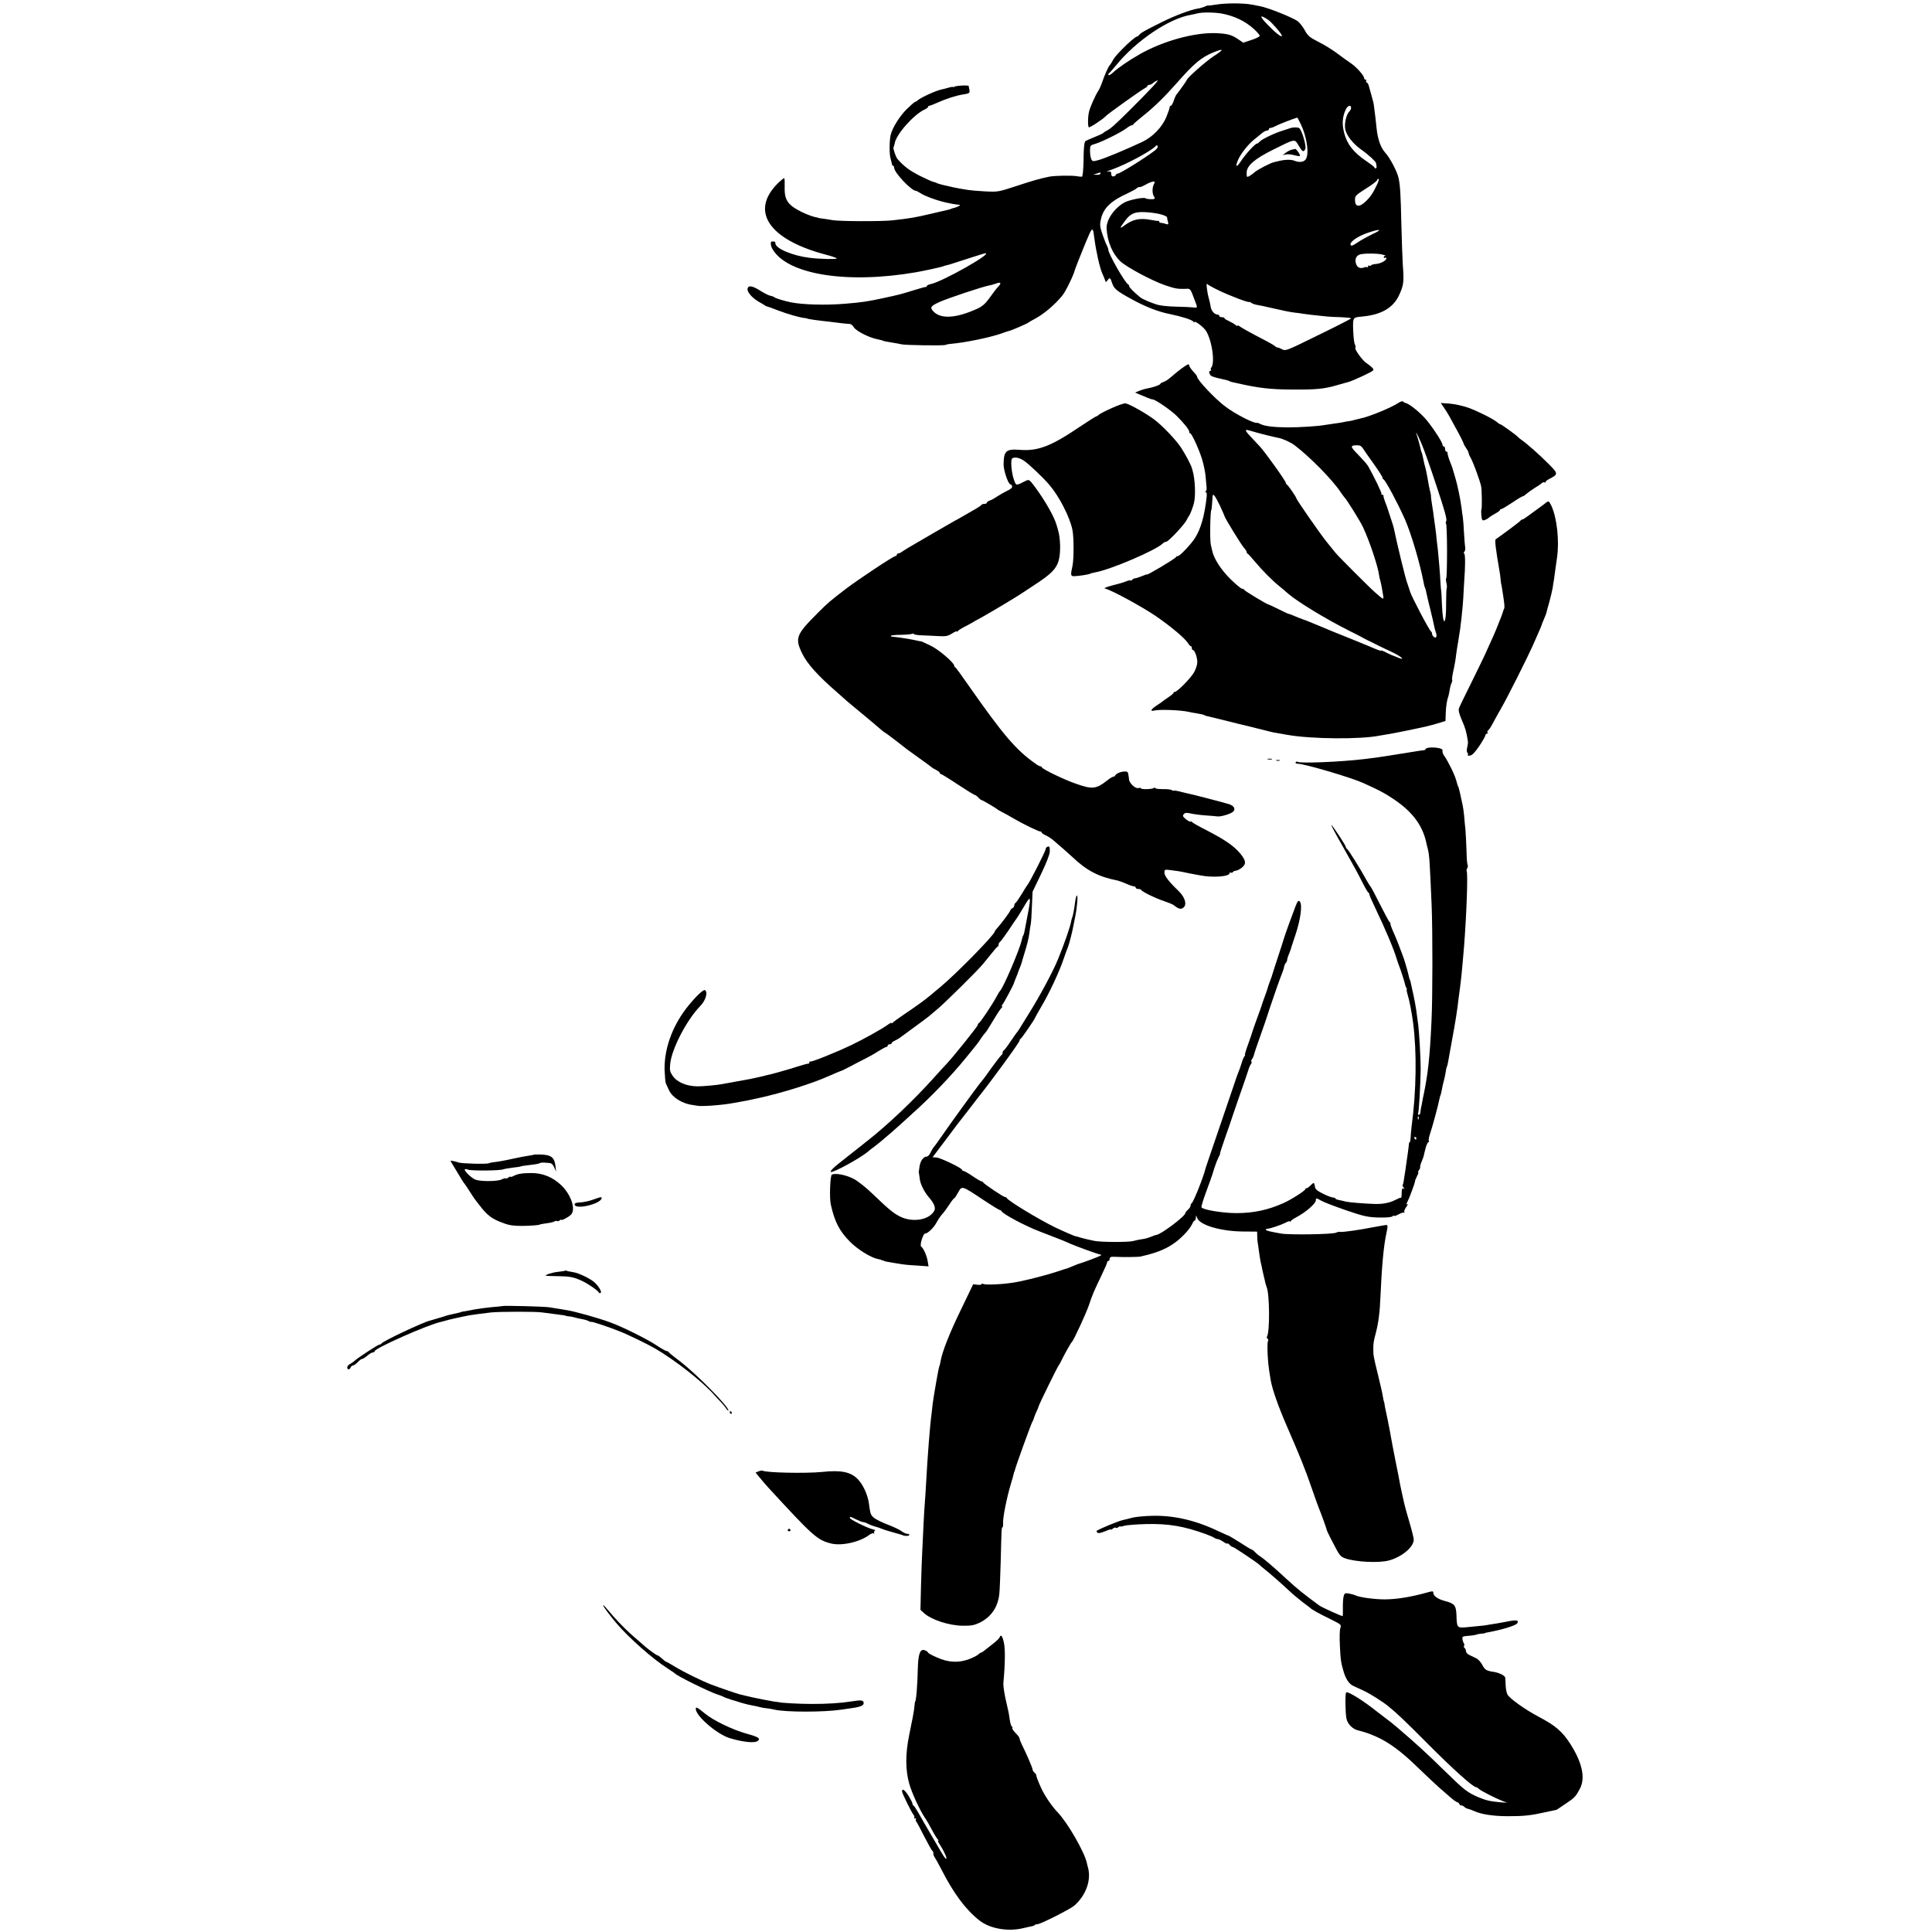 <?xml version="1.0" standalone="no"?>
<!DOCTYPE svg PUBLIC "-//W3C//DTD SVG 20010904//EN"
 "http://www.w3.org/TR/2001/REC-SVG-20010904/DTD/svg10.dtd">
<svg version="1.0" xmlns="http://www.w3.org/2000/svg"
 width="1480pt" height="1480pt" viewBox="0 0 1480 1480"
 preserveAspectRatio="xMidYMid meet">
<g transform="translate(0,1480) scale(0.1,-0.1)"
fill="#000000" stroke="none">
<path d="M9318 14765 c-38 -6 -68 -9 -68 -8 0 2 -9 -1 -19 -7 -11 -5 -36 -13
-57 -16 -52 -8 -177 -55 -271 -102 -139 -69 -159 -81 -173 -96 -7 -9 -16 -16
-20 -16 -10 0 -61 -43 -114 -97 -52 -54 -60 -64 -76 -94 -7 -13 -16 -26 -19
-29 -9 -7 -41 -78 -58 -130 -8 -25 -23 -56 -32 -70 -18 -26 -59 -117 -68 -154
-10 -36 -11 -116 -2 -121 7 -5 113 65 129 85 10 13 276 203 298 213 12 6 22
14 22 19 0 4 6 8 14 8 8 0 21 6 28 13 7 7 22 16 33 21 20 7 -54 -72 -221 -238
-106 -105 -134 -130 -166 -147 -12 -6 -25 -15 -28 -19 -3 -3 -32 -17 -65 -30
-33 -13 -65 -27 -71 -32 -7 -5 -12 -49 -13 -111 0 -56 -3 -113 -5 -127 -2 -14
-5 -28 -5 -31 -1 -4 -18 -3 -39 1 -39 7 -169 5 -212 -3 -70 -14 -127 -30 -254
-72 -137 -45 -141 -46 -240 -41 -56 3 -114 8 -131 11 -16 3 -43 7 -60 10 -28
5 -68 13 -90 19 -5 1 -26 6 -45 10 -19 5 -39 11 -45 14 -5 4 -17 7 -25 9 -8 1
-55 22 -105 47 -79 41 -116 68 -169 127 -14 16 -37 84 -31 91 2 2 6 16 9 31
12 69 147 221 229 258 15 7 27 16 27 21 0 4 4 8 10 8 5 0 33 11 62 24 67 30
142 54 193 62 52 8 56 11 51 37 -3 12 -5 25 -5 28 -1 8 -95 4 -109 -5 -7 -4
-12 -5 -12 -2 0 2 -15 0 -32 -5 -18 -6 -44 -12 -58 -15 -40 -8 -157 -62 -178
-81 -7 -7 -17 -13 -21 -13 -5 0 -35 -27 -68 -59 -53 -54 -106 -139 -120 -194
-10 -42 -11 -149 -1 -180 5 -18 10 -38 11 -44 0 -7 4 -13 9 -13 4 0 8 -7 8
-16 0 -36 133 -177 167 -176 4 0 19 -8 33 -17 30 -21 127 -57 195 -72 46 -10
59 -13 105 -18 15 -2 -18 -19 -50 -26 -8 -2 -15 -4 -15 -5 0 -2 -15 -6 -155
-38 -119 -28 -159 -35 -295 -50 -81 -9 -410 -8 -460 2 -22 4 -53 9 -70 11 -16
2 -32 4 -35 6 -3 1 -9 3 -15 4 -44 7 -140 49 -183 82 -48 36 -63 74 -61 149 1
35 0 66 -3 69 -2 3 -26 -16 -52 -42 -211 -212 -65 -428 367 -543 48 -12 87
-26 87 -30 0 -7 -127 -5 -207 5 -128 15 -263 71 -263 111 0 7 -4 14 -10 14 -5
0 -13 0 -17 0 -13 0 -10 -34 6 -60 115 -194 571 -267 1101 -175 57 10 196 40
205 45 6 3 9 4 50 14 17 5 82 26 146 47 64 21 122 39 128 39 56 0 -332 -219
-419 -236 -16 -4 -30 -10 -30 -15 0 -5 -3 -8 -7 -7 -5 1 -47 -11 -95 -26 -105
-32 -95 -30 -238 -61 -117 -25 -157 -31 -290 -42 -145 -12 -321 -7 -410 11
-54 11 -116 30 -126 38 -7 5 -22 11 -34 13 -12 2 -43 18 -69 34 -66 42 -97 48
-104 21 -7 -26 37 -75 93 -106 19 -10 37 -21 40 -24 3 -3 10 -6 15 -7 6 -1 45
-15 88 -32 74 -28 163 -53 200 -57 9 -1 18 -2 20 -4 5 -4 82 -15 177 -25 19
-2 55 -7 80 -10 25 -3 54 -6 66 -6 12 0 26 -10 34 -25 14 -26 108 -76 170 -90
48 -11 49 -11 55 -14 7 -4 15 -5 68 -14 27 -4 59 -10 70 -13 29 -8 329 -12
341 -5 6 3 24 7 40 8 108 9 301 49 389 80 23 9 49 17 57 19 20 4 144 58 150
65 3 3 25 16 50 29 69 37 153 109 208 177 27 33 87 157 97 199 6 21 95 242
113 279 22 44 26 39 36 -44 13 -97 40 -219 60 -264 8 -17 17 -40 21 -51 6 -19
7 -19 19 -2 18 24 21 22 36 -23 14 -42 35 -60 153 -124 100 -55 199 -94 285
-111 97 -20 175 -45 184 -59 4 -6 8 -8 8 -3 0 12 53 -25 80 -56 49 -57 82
-253 49 -293 -5 -6 -6 -14 -2 -17 3 -4 1 -7 -4 -7 -16 0 -10 -30 8 -41 8 -4
39 -14 69 -20 30 -6 60 -14 65 -17 6 -4 15 -7 20 -8 6 -1 24 -5 40 -9 164 -37
250 -48 420 -49 193 -1 247 4 353 35 37 11 76 21 86 24 11 3 59 23 108 46 85
41 88 43 71 61 -10 11 -29 26 -43 35 -30 17 -97 110 -87 119 3 4 2 15 -4 26
-6 10 -11 59 -13 108 -3 99 -3 99 68 105 150 14 242 68 287 171 32 72 35 95
25 229 -3 50 -8 191 -11 315 -5 225 -9 288 -21 345 -10 49 -66 156 -102 195
-35 38 -58 103 -67 190 -5 50 -11 103 -20 170 -1 14 -10 50 -19 80 -9 30 -18
64 -21 75 -3 11 -9 21 -15 23 -6 2 -8 8 -4 13 3 5 0 9 -5 9 -6 0 -11 5 -11 11
0 20 -58 85 -102 115 -24 16 -72 50 -107 77 -35 26 -99 66 -142 87 -67 34 -81
46 -104 89 -15 27 -39 57 -53 68 -42 30 -229 105 -292 116 -14 3 -42 8 -62 12
-62 12 -199 12 -270 0z m42 -69 c95 -18 177 -57 243 -116 26 -23 47 -48 47
-54 0 -7 -28 -21 -63 -32 l-63 -21 -40 27 c-49 34 -81 42 -169 46 -166 6 -401
-59 -580 -159 -86 -49 -171 -107 -208 -142 -16 -15 -31 -24 -35 -20 -3 3 -2 9
3 13 6 4 30 32 55 62 152 187 403 357 570 386 14 2 39 8 55 12 34 9 132 8 185
-2z m355 -48 c28 -19 105 -109 105 -122 0 -16 -49 22 -110 85 -65 68 -63 82 5
37z m-417 -278 c-65 -43 -208 -170 -208 -185 0 -4 -52 -77 -79 -111 -4 -5 -14
-27 -20 -47 -7 -20 -17 -37 -22 -37 -5 0 -9 -6 -9 -12 0 -7 -11 -39 -24 -71
-32 -80 -105 -156 -186 -194 -123 -58 -275 -121 -327 -137 -50 -14 -53 -14
-63 4 -5 10 -10 39 -10 63 0 43 1 44 43 56 54 17 193 86 234 117 17 13 36 24
41 24 6 0 12 3 14 8 2 4 35 33 75 65 84 66 171 152 263 257 128 145 184 192
276 229 82 33 83 23 2 -29z m1052 -396 c0 -8 -7 -22 -15 -30 -22 -22 -38 -92
-30 -133 9 -48 58 -111 124 -158 53 -37 110 -90 112 -102 0 -3 2 -14 4 -23 3
-18 -10 -25 -17 -10 -1 5 -30 27 -63 49 -97 66 -145 127 -168 214 -18 71 -14
125 13 182 14 29 40 37 40 11z m-386 -124 c51 -106 68 -243 34 -276 -18 -17
-48 -19 -83 -5 -27 11 -79 9 -132 -6 -7 -1 -19 -4 -26 -6 -24 -5 -122 -56
-143 -74 -11 -10 -30 -24 -42 -31 -21 -12 -22 -10 -22 25 0 53 59 105 200 175
177 88 166 86 198 33 30 -50 37 -53 51 -27 11 20 -27 149 -47 161 -12 7 -49 7
-72 -2 -8 -3 -33 -11 -55 -18 -60 -18 -160 -66 -174 -83 -8 -9 -17 -16 -22
-16 -14 0 -87 -80 -122 -133 -35 -54 -47 -49 -23 8 20 47 80 123 128 160 21
17 48 38 59 48 12 9 28 17 36 17 7 0 13 5 13 10 0 6 6 10 13 10 6 0 26 7 42
16 22 12 125 52 162 63 2 1 14 -22 27 -49z m-1115 -201 c-73 -57 -269 -179
-287 -179 -6 0 -12 -4 -14 -9 -5 -15 -32 -17 -34 -3 -1 6 -2 17 -3 22 0 6 -13
8 -28 5 -16 -3 2 5 39 18 108 39 285 134 328 175 11 12 15 12 18 2 3 -7 -6
-21 -19 -31z m-419 -179 c0 -5 -12 -10 -27 -9 l-28 1 25 8 c14 4 26 8 28 9 1
1 2 -3 2 -9z m2122 -77 c-34 -72 -51 -98 -89 -135 -49 -48 -83 -44 -83 8 0 36
-1 35 108 105 34 22 62 45 62 50 0 5 4 9 10 9 5 0 1 -17 -8 -37z m-1713 -5
c-14 -26 -13 -76 2 -94 5 -7 6 -14 2 -17 -10 -6 -60 -3 -68 4 -11 11 -131 -13
-165 -34 -77 -45 -136 -133 -133 -197 6 -102 45 -195 107 -253 49 -45 242
-148 341 -182 73 -25 95 -29 147 -28 51 2 43 11 84 -97 19 -48 18 -50 -15 -45
-16 2 -76 5 -133 6 -57 1 -121 8 -143 15 -54 17 -114 43 -131 57 -50 41 -84
76 -84 85 0 6 -4 12 -8 14 -23 9 -152 235 -152 266 0 7 -5 20 -10 30 -6 9 -21
48 -34 85 -20 58 -22 76 -13 115 18 87 76 143 207 202 30 14 61 31 68 38 8 7
17 11 20 9 4 -3 25 6 47 18 22 13 48 23 58 24 15 1 16 -2 6 -21z m50 -229 c28
-7 51 -18 51 -23 0 -6 3 -22 7 -35 5 -21 4 -23 -18 -16 -13 5 -30 8 -36 8 -7
0 -13 4 -13 9 0 4 -3 7 -7 6 -5 -1 -28 2 -53 7 -90 17 -142 6 -209 -44 -36
-27 -35 -19 7 37 41 56 75 71 153 67 37 -1 91 -9 118 -16z m1624 -153 c-39
-19 -92 -48 -116 -65 -36 -24 -46 -28 -51 -16 -8 22 56 66 133 92 98 33 116
27 34 -11z m72 -155 c22 -5 34 -9 28 -10 -7 0 -13 -6 -13 -12 0 -5 5 -7 10 -4
6 3 10 2 10 -4 0 -17 -43 -40 -78 -43 -19 -1 -36 -6 -38 -10 -3 -5 -10 -6 -15
-3 -5 4 -9 1 -9 -6 0 -7 -3 -10 -6 -6 -3 3 -16 2 -28 -3 -29 -10 -52 3 -60 35
-9 35 8 63 41 68 48 7 117 6 158 -2z m-2933 -241 c-21 -23 -27 -30 -76 -98
-28 -39 -53 -60 -90 -77 -165 -75 -283 -81 -339 -17 -24 27 -16 38 46 67 66
30 330 118 387 129 14 2 36 9 50 14 34 13 43 5 22 -18z m1683 -34 c86 -42 235
-98 235 -89 0 3 6 0 14 -6 7 -6 26 -13 42 -16 16 -2 67 -13 114 -24 90 -21
139 -31 180 -36 14 -1 43 -5 65 -9 36 -5 67 -9 185 -21 19 -2 68 -4 108 -5 39
-2 72 -5 72 -9 0 -3 -113 -61 -251 -128 -246 -121 -250 -123 -279 -108 -17 9
-31 14 -33 13 -2 -2 -12 3 -21 11 -9 8 -45 28 -79 46 -90 46 -180 96 -194 107
-7 6 -13 7 -13 3 0 -5 -8 -1 -17 7 -10 8 -33 21 -50 29 -18 8 -33 17 -33 21 0
5 -9 8 -20 8 -11 0 -20 5 -20 10 0 6 -6 10 -12 10 -25 1 -50 29 -54 62 -3 18
-9 47 -14 63 -13 45 -22 121 -13 110 4 -6 44 -28 88 -49z"/>
<path d="M9895 13653 c-11 -2 -31 -12 -44 -22 l-25 -19 26 5 c14 3 42 0 63 -6
22 -6 41 -8 43 -6 6 6 -27 55 -36 54 -4 -1 -16 -4 -27 -6z"/>
<path d="M9051 11977 c-24 -18 -60 -47 -80 -65 -20 -18 -46 -35 -58 -38 -13
-4 -23 -9 -23 -13 0 -9 -54 -28 -98 -36 -19 -3 -48 -12 -65 -19 l-32 -13 30
-13 c17 -7 45 -18 63 -26 18 -8 37 -14 43 -14 19 0 143 -85 184 -127 57 -57
95 -105 95 -120 0 -7 3 -13 8 -13 11 0 69 -126 91 -200 11 -36 23 -92 26 -125
3 -33 7 -72 8 -87 2 -15 -2 -30 -7 -32 -7 -3 -7 -5 0 -5 7 -1 10 -14 8 -33
-16 -147 -44 -247 -90 -320 -30 -47 -116 -138 -131 -138 -6 0 -13 -3 -15 -8
-5 -12 -223 -142 -223 -133 0 2 -17 -4 -39 -13 -21 -9 -44 -16 -50 -16 -7 0
-17 -5 -24 -12 -7 -7 -12 -9 -12 -5 0 4 -15 1 -32 -6 -18 -8 -67 -22 -108 -32
-41 -11 -67 -21 -57 -23 46 -9 281 -137 389 -210 115 -79 224 -170 248 -208 8
-13 18 -24 22 -24 5 0 8 -7 8 -15 0 -8 4 -15 9 -15 13 0 33 -55 33 -93 0 -19
-12 -55 -26 -79 -26 -45 -128 -148 -146 -148 -5 0 -10 -3 -10 -7 0 -5 -17 -19
-38 -33 -20 -14 -39 -27 -42 -30 -3 -3 -24 -18 -47 -33 -47 -30 -56 -49 -20
-40 42 10 197 4 262 -10 11 -3 40 -8 65 -12 25 -4 50 -10 55 -13 6 -4 18 -8
27 -9 9 -2 72 -17 140 -34 68 -17 130 -33 138 -34 13 -3 138 -34 205 -51 11
-3 29 -7 40 -8 11 -2 49 -9 85 -15 183 -33 565 -36 710 -6 13 2 42 7 65 11 31
4 235 46 290 59 36 8 75 19 109 30 l39 12 2 59 c2 56 9 101 21 133 2 8 7 30
10 50 3 20 10 43 15 52 4 9 6 19 3 21 -2 3 0 25 5 49 14 62 22 109 26 146 2
17 8 57 14 90 13 75 21 134 27 192 2 25 6 66 9 91 2 25 7 90 9 145 3 55 6 100
6 100 1 0 2 35 3 78 1 42 -2 77 -7 77 -5 0 -4 6 1 13 6 6 9 21 7 32 -2 11 -6
62 -9 112 -2 51 -7 105 -9 120 -3 16 -7 48 -10 73 -6 44 -11 71 -21 120 -3 14
-7 34 -10 45 -3 18 -30 113 -39 140 -1 6 -9 24 -15 40 -7 17 -14 37 -16 45 -2
8 -4 17 -5 20 -1 3 -2 8 -1 13 0 4 -3 7 -9 7 -5 0 -10 9 -10 20 0 11 -4 20
-10 20 -5 0 -10 6 -10 13 0 19 -73 131 -126 194 -44 52 -127 119 -154 125 -8
2 -18 7 -22 12 -3 5 -19 1 -35 -10 -55 -37 -231 -109 -293 -120 -14 -3 -34 -8
-45 -11 -11 -4 -29 -8 -40 -9 -11 -1 -29 -4 -40 -7 -11 -3 -45 -8 -75 -12 -30
-4 -64 -9 -74 -11 -49 -9 -190 -18 -281 -18 -108 1 -177 9 -210 26 -11 6 -22
10 -25 9 -20 -8 -160 63 -240 122 -80 59 -220 207 -220 232 0 3 -6 12 -12 20
-29 30 -48 56 -48 65 0 16 -12 11 -59 -23z m559 -486 c48 -14 150 -39 182 -45
34 -6 96 -34 128 -59 114 -87 286 -261 349 -356 14 -20 27 -38 30 -41 16 -14
122 -184 143 -230 51 -109 116 -305 123 -370 1 -8 4 -24 8 -35 3 -11 9 -36 12
-55 3 -19 8 -48 11 -64 5 -32 3 -31 -60 24 -41 35 -288 282 -306 306 -8 10
-41 51 -72 89 -52 66 -228 319 -228 329 0 9 -64 101 -72 104 -4 2 -8 8 -8 13
0 14 -159 236 -200 280 -135 143 -133 137 -40 110z m1280 -91 c18 -41 70 -187
115 -325 62 -185 81 -254 74 -267 -5 -10 -6 -18 -2 -18 4 0 8 -94 8 -210 0
-115 -3 -210 -6 -210 -4 0 -3 -16 1 -34 4 -19 5 -37 3 -40 -3 -3 -5 -49 -5
-103 2 -186 -24 -208 -32 -28 -2 61 -5 110 -6 110 -1 0 -3 25 -5 55 -3 68 -14
201 -20 255 -3 22 -7 60 -10 85 -2 25 -6 61 -9 80 -3 19 -8 55 -11 80 -3 25
-9 71 -15 104 -5 32 -9 61 -8 65 1 3 -2 17 -5 31 -7 24 -13 58 -22 110 -6 35
-13 69 -19 88 -3 9 -8 31 -11 47 -8 38 -13 60 -15 60 -1 0 -3 7 -5 15 -4 23
-25 99 -32 118 -15 42 8 0 37 -68z m-450 -34 c8 -13 45 -67 83 -119 37 -52 67
-99 67 -105 0 -6 4 -12 8 -14 15 -6 106 -176 163 -303 49 -110 118 -345 145
-489 2 -16 7 -33 10 -38 3 -5 8 -21 10 -36 3 -15 16 -72 30 -127 14 -55 27
-113 30 -129 3 -16 9 -39 13 -50 12 -30 3 -50 -15 -35 -8 6 -14 17 -14 24 0 8
-3 15 -7 17 -12 5 -153 273 -162 308 -2 8 -13 40 -23 70 -15 42 -76 294 -102
420 -2 8 -6 22 -9 30 -4 12 -21 63 -41 125 -2 6 -9 26 -17 45 -7 19 -12 38
-11 43 1 4 -3 7 -10 7 -6 0 -9 3 -5 6 5 5 -60 139 -103 214 -8 14 -43 53 -76
87 -62 63 -63 71 -9 72 21 1 34 -6 45 -23z m-1097 -435 c20 -43 37 -81 37 -84
0 -11 130 -223 150 -244 11 -12 20 -26 20 -32 0 -5 3 -11 8 -13 4 -1 29 -29
55 -60 57 -68 133 -145 189 -190 22 -18 52 -43 66 -56 75 -64 289 -194 464
-282 45 -23 90 -45 98 -50 8 -5 29 -16 45 -24 17 -8 55 -26 85 -42 30 -15 57
-28 60 -29 3 -1 31 -14 63 -30 58 -30 80 -54 30 -34 -16 7 -39 16 -53 21 -14
6 -37 17 -52 25 -16 8 -28 12 -28 9 0 -5 -32 7 -105 39 -16 7 -84 34 -150 61
-66 26 -167 67 -225 92 -58 24 -109 45 -115 46 -5 2 -23 9 -40 15 -46 20 -70
29 -75 29 -3 0 -38 17 -77 36 -40 20 -74 36 -77 36 -11 0 -181 103 -184 111
-2 5 -10 9 -17 9 -8 0 -47 33 -88 73 -71 69 -129 158 -141 218 -3 13 -8 35
-11 49 -8 35 -4 265 5 265 1 0 3 20 5 45 2 25 3 51 4 58 2 27 18 7 54 -67z"/>
<path d="M8515 11673 c-44 -19 -87 -42 -96 -49 -8 -8 -19 -14 -22 -14 -4 0
-60 -36 -125 -79 -221 -150 -321 -188 -461 -177 -104 8 -122 -8 -123 -112 0
-47 36 -152 52 -152 4 0 10 -6 13 -14 4 -10 -8 -22 -38 -36 -25 -12 -60 -32
-79 -45 -19 -13 -43 -26 -55 -30 -12 -3 -21 -11 -21 -16 0 -5 -9 -9 -19 -9
-11 0 -21 -4 -23 -8 -1 -4 -34 -26 -73 -47 -38 -22 -79 -45 -90 -52 -11 -7
-27 -15 -35 -19 -8 -4 -80 -46 -160 -92 -80 -47 -161 -94 -180 -105 -19 -10
-47 -28 -62 -38 -14 -11 -31 -19 -37 -19 -6 0 -11 -4 -11 -10 0 -5 -5 -10 -11
-10 -15 0 -279 -175 -382 -253 -122 -94 -133 -103 -212 -182 -167 -167 -177
-193 -120 -311 38 -78 117 -167 269 -299 38 -33 74 -65 80 -71 6 -5 56 -47
111 -92 55 -46 115 -96 133 -112 19 -17 36 -30 38 -30 2 0 39 -27 82 -60 98
-77 82 -65 187 -140 50 -35 92 -67 95 -70 3 -3 17 -11 33 -19 15 -8 27 -18 27
-23 0 -4 4 -8 9 -8 4 0 63 -36 129 -80 67 -44 125 -80 130 -80 5 0 17 -9 27
-20 10 -11 22 -20 26 -20 7 0 109 -60 119 -70 3 -3 19 -12 35 -20 17 -8 57
-31 90 -50 67 -40 191 -100 205 -100 6 0 10 -3 10 -8 0 -4 13 -13 29 -20 16
-7 39 -22 52 -32 44 -37 133 -115 155 -136 108 -103 200 -151 344 -179 10 -2
40 -13 66 -24 26 -12 53 -21 60 -21 8 0 14 -4 14 -10 0 -5 9 -10 19 -10 11 0
21 -3 23 -7 6 -14 106 -63 170 -84 35 -12 70 -26 78 -32 38 -30 56 -35 74 -21
31 22 15 80 -36 129 -75 72 -108 115 -108 140 0 24 3 25 43 20 48 -6 83 -11
113 -18 12 -3 39 -8 60 -12 22 -4 46 -8 54 -10 97 -20 230 -11 230 17 0 5 4 7
9 3 5 -3 12 -1 16 5 3 5 14 10 23 10 9 1 30 11 46 24 35 29 31 55 -16 111 -48
56 -118 104 -248 171 -63 32 -117 62 -118 67 -2 4 -7 5 -11 3 -4 -3 -20 6 -36
18 -24 20 -27 26 -17 39 10 11 21 13 50 6 20 -5 71 -12 112 -15 41 -3 84 -6
95 -8 26 -4 105 19 122 37 20 19 6 44 -30 56 -33 11 -297 80 -332 86 -11 3
-37 8 -57 14 -21 5 -38 7 -38 4 0 -3 -6 -1 -12 4 -7 5 -39 9 -70 8 -32 0 -58
3 -58 8 0 4 -6 5 -12 0 -16 -10 -98 -11 -98 -2 0 4 -9 5 -19 2 -24 -6 -70 37
-72 67 -1 11 -3 25 -4 30 -1 6 -3 14 -4 19 -3 24 -87 6 -99 -21 -2 -5 -8 -8
-14 -8 -6 0 -27 -13 -47 -29 -84 -66 -113 -69 -238 -25 -88 30 -256 111 -261
125 -2 5 -8 9 -13 9 -6 0 -24 10 -41 23 -146 103 -246 221 -509 597 -51 74
-97 137 -101 138 -5 2 -8 7 -8 12 0 22 -116 122 -177 152 -37 18 -70 33 -73
34 -3 0 -30 5 -60 12 -48 10 -131 22 -167 25 -7 0 -10 3 -8 7 2 3 38 7 79 7
42 1 80 5 86 8 5 3 10 3 10 -2 0 -4 28 -9 63 -10 34 -1 91 -4 127 -6 55 -3 71
0 103 20 20 13 37 20 37 16 0 -5 4 -3 8 3 4 5 23 18 42 28 19 9 44 23 55 29
11 7 54 31 96 54 68 38 250 147 289 173 8 5 60 39 115 76 118 77 158 118 175
180 17 59 14 172 -5 234 -1 3 -5 19 -10 35 -18 66 -91 194 -172 302 -37 49
-41 51 -64 40 -79 -40 -75 -41 -94 15 -17 52 -24 143 -12 155 16 15 55 8 92
-17 40 -28 148 -130 195 -186 75 -88 154 -243 175 -341 12 -54 12 -227 1 -277
-16 -72 -15 -81 14 -80 34 1 110 13 119 18 4 3 22 8 39 11 118 20 468 170 520
222 7 7 19 13 26 13 16 0 137 128 156 166 8 16 17 31 20 34 6 6 29 65 36 95
15 54 9 187 -10 250 -2 6 -4 13 -5 17 -5 23 -51 110 -83 158 -36 55 -124 149
-189 203 -57 48 -213 137 -239 137 -14 0 -61 -17 -105 -37z"/>
<path d="M11059 11681 c13 -18 33 -51 46 -74 12 -23 32 -59 43 -79 30 -53 65
-122 65 -128 -1 -3 8 -17 18 -32 10 -14 19 -31 19 -37 0 -6 8 -25 19 -44 18
-32 68 -170 77 -211 6 -27 8 -176 2 -181 -2 -2 -2 -22 0 -45 4 -36 7 -40 25
-34 12 4 26 12 32 18 6 6 28 20 48 31 20 11 37 23 37 27 0 5 5 8 10 8 6 0 44
23 85 50 41 28 77 49 79 48 2 -2 15 6 28 18 13 11 41 31 63 45 22 13 46 29 53
36 8 7 18 11 23 8 5 -4 9 -2 9 3 0 5 12 15 28 23 70 36 70 40 -5 115 -69 70
-166 155 -206 183 -12 8 -24 18 -27 22 -8 11 -129 99 -137 99 -3 0 -14 6 -22
14 -30 26 -152 87 -224 113 -40 14 -103 28 -141 31 l-69 5 22 -32z"/>
<path d="M11834 10942 c-12 -9 -34 -26 -50 -37 -15 -11 -47 -35 -71 -52 -24
-18 -47 -33 -52 -33 -5 0 -11 -4 -13 -8 -2 -6 -132 -103 -190 -143 -9 -6 0
-75 28 -239 3 -14 7 -43 9 -65 2 -22 4 -40 5 -40 1 0 3 -13 6 -30 2 -16 7 -46
10 -65 10 -68 11 -85 5 -95 -3 -5 -6 -15 -7 -20 -1 -6 -15 -44 -32 -85 -27
-70 -41 -101 -109 -250 -14 -30 -62 -129 -107 -220 -46 -91 -86 -175 -90 -187
-5 -15 3 -45 23 -91 27 -61 34 -86 46 -162 1 -8 -1 -29 -6 -47 -4 -18 -3 -36
2 -39 5 -3 7 -10 3 -16 -4 -6 3 -8 17 -6 17 2 38 25 71 73 26 39 47 76 47 83
1 6 6 12 12 12 5 0 8 4 4 9 -3 5 -1 12 5 16 6 4 22 27 35 53 14 26 43 79 65
117 45 77 200 386 242 480 14 33 36 81 47 107 12 26 21 49 21 51 0 3 8 22 17
43 9 22 18 44 19 49 1 6 11 44 23 85 11 41 22 89 25 105 2 17 7 48 11 70 3 22
8 56 10 75 3 19 8 58 12 85 20 130 0 309 -43 401 -19 39 -21 40 -50 16z"/>
<path d="M10943 9072 c-13 -2 -23 -7 -23 -11 0 -4 -6 -8 -12 -8 -16 -1 -54 -7
-183 -28 -155 -25 -183 -29 -275 -40 -185 -22 -487 -34 -509 -21 -5 4 -12 2
-16 -4 -3 -5 2 -10 12 -10 53 0 406 -104 503 -147 116 -52 162 -76 218 -113
153 -98 236 -204 267 -340 0 -3 6 -27 13 -55 12 -48 14 -86 29 -430 8 -199 8
-705 -1 -885 -13 -282 -27 -407 -61 -570 -3 -14 -8 -36 -10 -50 -2 -14 -6 -34
-9 -45 -2 -11 -5 -28 -5 -37 -1 -10 -6 -18 -12 -18 -5 0 -8 3 -6 8 7 10 19
239 20 342 0 86 -11 274 -18 333 -3 18 -7 54 -11 82 -6 53 -20 128 -40 215 -9
43 -12 55 -14 55 -1 0 -3 7 -5 15 -12 55 -39 147 -55 185 -4 11 -14 36 -21 55
-7 19 -22 58 -34 85 -26 58 -35 83 -34 91 0 4 -3 10 -8 13 -4 3 -37 65 -73
136 -36 72 -68 132 -72 135 -3 3 -17 24 -30 48 -44 81 -141 237 -150 240 -4 2
-8 8 -8 13 0 12 -103 168 -111 169 -4 0 35 -73 86 -162 100 -177 103 -183 155
-284 19 -38 38 -70 43 -72 4 -2 7 -8 7 -14 0 -6 22 -56 49 -112 74 -155 138
-306 160 -381 7 -22 16 -49 21 -60 10 -24 41 -121 44 -138 1 -7 5 -18 9 -24 5
-7 6 -13 3 -13 -2 0 0 -15 5 -32 16 -51 33 -141 44 -223 29 -223 25 -521 -11
-790 -4 -33 -8 -75 -8 -92 -1 -18 -4 -33 -7 -33 -3 0 -6 -6 -6 -12 -1 -19 -11
-92 -28 -208 -3 -19 -8 -51 -11 -70 -2 -18 -7 -36 -9 -39 -3 -2 1 -11 8 -19 9
-13 9 -14 0 -8 -13 7 -15 0 -16 -51 -1 -12 -3 -21 -5 -18 -2 2 -22 -6 -43 -17
-43 -22 -92 -32 -154 -31 -74 2 -200 12 -225 18 -14 4 -37 9 -52 12 -16 3 -28
8 -28 12 0 4 -10 7 -22 8 -11 1 -46 15 -76 30 -42 21 -57 34 -59 52 -5 35 -8
36 -35 9 -12 -12 -26 -22 -30 -21 -5 2 -8 -1 -8 -6 0 -11 -110 -82 -170 -108
-116 -52 -228 -76 -359 -76 -104 0 -255 25 -267 44 -3 5 12 55 33 112 21 56
38 104 39 107 0 3 3 12 7 20 3 8 13 40 22 70 10 30 24 65 31 78 8 12 12 22 9
22 -2 0 16 57 41 128 25 70 47 134 49 142 2 8 30 87 60 175 31 88 61 176 67
195 5 19 15 41 20 48 6 7 8 15 5 19 -4 3 -2 12 3 19 6 6 12 20 15 30 2 11 24
78 50 149 25 72 48 137 50 145 5 20 94 279 105 305 15 36 23 60 27 80 2 11 8
24 13 29 6 6 10 16 10 22 0 7 5 25 12 41 6 15 12 30 13 33 0 3 18 57 39 120
38 114 53 222 35 251 -10 17 -19 8 -35 -34 -6 -17 -28 -77 -49 -132 -20 -55
-38 -107 -40 -115 -2 -8 -22 -71 -45 -140 -23 -69 -43 -132 -45 -140 -2 -8 -9
-28 -16 -45 -6 -16 -13 -36 -15 -42 -2 -11 -14 -47 -42 -123 -3 -8 -6 -19 -8
-25 -1 -5 -17 -48 -34 -95 -17 -47 -33 -92 -35 -100 -2 -8 -17 -52 -33 -97
-17 -46 -28 -83 -25 -83 3 0 1 -6 -4 -12 -6 -7 -16 -31 -22 -53 -7 -22 -16
-49 -21 -60 -5 -11 -23 -60 -39 -110 -17 -49 -71 -209 -121 -355 -50 -146 -93
-272 -95 -280 -14 -62 -94 -263 -107 -268 -4 -2 -8 -10 -8 -18 0 -8 -9 -22
-20 -31 -11 -10 -20 -21 -20 -26 0 -24 -192 -167 -222 -167 -4 0 -19 -5 -35
-12 -34 -13 -50 -18 -83 -22 -14 -2 -41 -8 -60 -13 -37 -10 -257 -9 -300 2
-14 3 -36 8 -50 11 -14 3 -38 9 -55 14 -16 6 -33 10 -37 10 -8 1 -104 43 -158
69 -128 63 -359 203 -368 224 -2 4 -8 7 -13 7 -12 0 -163 101 -167 112 -2 4
-8 8 -13 8 -5 0 -36 18 -68 40 -32 22 -64 40 -70 40 -6 0 -11 4 -11 8 0 14
-164 92 -196 95 l-30 2 45 60 c25 33 49 65 53 70 5 6 25 33 45 60 21 28 41 55
45 60 5 6 38 48 74 95 36 47 71 92 77 100 104 129 327 435 327 448 0 6 4 12 8
14 8 3 112 155 112 163 0 2 19 36 43 77 66 111 140 270 177 378 12 36 26 74
31 85 9 22 35 122 43 170 3 17 8 41 11 55 15 70 24 170 15 170 -4 0 -10 -19
-13 -42 -9 -68 -17 -112 -24 -128 -3 -8 -7 -22 -8 -30 -5 -34 -52 -171 -101
-290 -36 -89 -141 -285 -224 -417 -30 -48 -62 -99 -70 -113 -8 -14 -18 -27
-21 -30 -3 -3 -25 -34 -49 -70 -24 -36 -47 -66 -52 -68 -4 -2 -8 -10 -8 -17 0
-7 -3 -15 -8 -17 -6 -3 -70 -87 -112 -148 -13 -19 -28 -38 -58 -75 -25 -31
-236 -322 -282 -390 -30 -44 -60 -85 -67 -92 -6 -7 -17 -26 -25 -43 -7 -16
-20 -30 -29 -30 -25 0 -48 -32 -55 -75 -7 -47 -7 -48 -4 -55 1 -3 3 -18 5 -35
3 -42 34 -105 73 -150 38 -43 51 -78 39 -100 -39 -71 -165 -92 -261 -45 -54
27 -89 57 -208 171 -49 48 -115 101 -148 118 -58 31 -143 47 -168 32 -13 -8
-19 -179 -8 -227 29 -132 66 -204 146 -285 60 -61 162 -124 216 -134 10 -2 20
-4 22 -5 1 -2 7 -4 12 -5 6 -1 11 -3 13 -5 3 -2 25 -7 77 -15 82 -14 94 -15
179 -20 l84 -6 -7 42 c-7 41 -32 98 -50 110 -12 9 15 99 30 99 21 0 68 46 89
86 11 21 30 49 43 63 13 14 37 47 54 73 17 27 34 48 37 48 4 0 17 20 30 44 30
54 27 55 191 -54 66 -44 125 -80 130 -80 4 0 10 -4 12 -8 8 -21 184 -115 293
-156 65 -25 120 -47 170 -66 11 -4 40 -17 65 -28 43 -19 219 -83 230 -83 18
-1 1 -10 -73 -38 -46 -17 -86 -31 -89 -31 -3 0 -23 -8 -44 -17 -22 -9 -41 -17
-44 -18 -3 0 -42 -13 -88 -28 -88 -29 -258 -72 -332 -83 -92 -14 -214 -19
-230 -9 -6 4 -10 2 -10 -2 0 -5 -15 -7 -32 -5 l-33 4 -91 -189 c-88 -180 -147
-329 -159 -402 -3 -19 -8 -37 -10 -40 -5 -9 -43 -226 -50 -283 -3 -26 -7 -62
-9 -80 -12 -84 -31 -332 -41 -518 -3 -52 -7 -122 -10 -155 -3 -33 -7 -107 -10
-165 -3 -58 -7 -152 -10 -210 -3 -58 -8 -183 -10 -278 l-4 -174 27 -25 c55
-51 192 -96 297 -97 65 -1 89 4 129 23 88 43 140 119 151 219 3 26 8 142 11
257 6 246 6 255 14 255 3 0 5 16 4 36 -1 46 28 190 60 298 10 32 20 66 21 75
2 9 4 16 5 16 1 0 3 7 5 15 6 28 128 365 134 370 3 3 7 12 9 20 2 8 10 31 19
50 10 19 18 40 19 46 2 13 146 307 154 314 3 3 13 21 22 40 25 51 72 134 79
140 13 10 108 217 130 280 26 80 39 109 97 230 25 52 45 98 44 103 -1 4 3 7 8
7 6 0 10 7 10 15 0 15 9 19 45 17 52 -3 172 -2 190 2 164 35 257 83 348 181
20 22 43 52 49 68 7 15 16 27 20 27 5 0 8 10 9 23 1 20 1 20 10 -4 20 -54 179
-101 347 -103 l112 -1 1 -37 c1 -21 2 -41 3 -45 1 -5 6 -35 10 -68 4 -32 10
-67 12 -77 2 -10 6 -28 9 -40 2 -13 9 -44 15 -69 6 -26 13 -53 14 -60 2 -8 6
-21 9 -29 23 -52 25 -343 3 -378 -3 -6 -2 -13 4 -17 6 -4 7 -11 4 -17 -7 -11
-6 -85 1 -168 5 -45 9 -75 20 -138 14 -73 57 -196 127 -357 95 -218 137 -321
188 -470 23 -66 45 -129 50 -140 19 -46 64 -170 63 -175 0 -3 22 -50 51 -104
46 -91 55 -101 91 -114 81 -28 257 -37 335 -16 99 27 190 103 190 160 0 11
-15 72 -34 136 -19 64 -37 129 -40 145 -3 15 -10 46 -15 68 -5 22 -12 54 -15
70 -2 17 -19 100 -36 185 -17 85 -33 170 -36 189 -3 18 -8 43 -10 55 -3 11 -9
44 -14 71 -6 28 -13 61 -16 75 -3 14 -7 34 -8 45 -2 11 -4 20 -5 20 -1 0 -4
15 -7 33 -2 18 -19 94 -38 170 -34 137 -36 151 -36 197 0 44 2 59 21 130 19
76 29 152 34 274 10 232 25 393 46 486 12 57 11 64 -10 60 -10 -2 -34 -6 -52
-9 -19 -3 -43 -8 -55 -10 -83 -17 -225 -37 -236 -33 -7 2 -22 0 -33 -6 -25
-13 -354 -18 -420 -7 -89 16 -110 21 -117 28 -4 4 1 8 11 9 25 2 105 29 142
48 16 9 29 12 29 8 0 -5 4 -3 8 3 4 6 23 19 42 29 70 36 150 105 150 130 0 19
2 19 45 -5 20 -11 104 -43 188 -72 135 -46 163 -52 246 -55 58 -1 100 2 108 9
7 6 13 8 13 4 0 -4 15 1 33 11 17 9 36 16 42 14 5 -1 7 1 3 5 -4 4 2 20 14 37
12 17 16 27 9 23 -9 -6 -10 -4 -3 10 19 37 62 153 62 167 0 4 7 21 15 37 9 17
13 30 9 30 -4 0 -1 6 5 14 6 8 11 18 10 22 -1 5 1 17 4 27 4 9 10 25 14 35 3
9 7 19 8 22 0 3 7 29 14 58 7 28 17 52 23 52 5 0 7 4 3 9 -3 5 1 29 9 53 18
52 66 230 72 266 3 14 7 29 9 32 2 4 7 22 10 41 3 19 10 51 16 72 6 21 12 51
14 67 2 16 6 33 8 37 3 4 8 24 11 43 3 19 8 45 10 56 2 12 7 37 10 55 8 46 15
84 26 144 11 62 18 107 26 165 5 45 9 76 18 140 6 41 16 136 21 200 2 25 7 77
10 115 20 254 31 572 20 583 -2 3 0 12 5 22 5 10 6 20 3 24 -4 3 -8 54 -9 114
-2 59 -6 130 -8 157 -3 28 -8 75 -10 105 -3 30 -8 66 -11 80 -3 14 -8 36 -11
50 -4 21 -10 48 -19 83 -2 4 -4 9 -5 12 -1 3 -3 8 -5 13 -14 52 -22 73 -47
125 -17 34 -38 73 -48 87 -18 26 -20 30 -20 54 0 14 -61 24 -107 18z m-76
-2844 c-3 -8 -6 -5 -6 6 -1 11 2 17 5 13 3 -3 4 -12 1 -19z m-17 -148 c0 -5
-2 -10 -4 -10 -3 0 -8 5 -11 10 -3 6 -1 10 4 10 6 0 11 -4 11 -10z"/>
<path d="M9713 8983 c9 -2 23 -2 30 0 6 3 -1 5 -18 5 -16 0 -22 -2 -12 -5z"/>
<path d="M9778 8973 c6 -2 18 -2 25 0 6 3 1 5 -13 5 -14 0 -19 -2 -12 -5z"/>
<path d="M8023 8313 c-7 -3 -13 -11 -13 -18 0 -15 -125 -260 -140 -275 -3 -3
-23 -34 -44 -70 -22 -36 -43 -66 -48 -68 -4 -2 -8 -10 -8 -17 0 -8 -6 -18 -14
-22 -8 -4 -16 -12 -17 -18 -2 -11 -74 -107 -101 -136 -10 -11 -18 -22 -18 -25
0 -24 -301 -330 -420 -428 -19 -15 -54 -45 -78 -65 -46 -38 -92 -71 -207 -149
-38 -26 -73 -51 -77 -57 -4 -5 -8 -6 -8 -2 0 5 -15 -2 -32 -15 -46 -33 -187
-111 -277 -154 -120 -57 -309 -133 -315 -126 -3 3 -6 0 -6 -6 0 -7 -3 -11 -7
-10 -5 1 -42 -9 -83 -22 -41 -13 -79 -25 -85 -26 -5 -2 -37 -10 -70 -20 -33
-9 -67 -18 -75 -19 -8 -2 -17 -4 -20 -5 -3 -1 -9 -3 -15 -4 -5 -1 -23 -5 -40
-9 -37 -9 -58 -13 -165 -32 -47 -8 -96 -17 -110 -20 -33 -7 -147 -17 -185 -17
-88 1 -159 32 -193 82 -20 30 -23 43 -18 90 11 115 127 337 229 442 43 43 62
108 37 123 -13 8 -86 -65 -147 -145 -108 -144 -165 -310 -162 -465 2 -49 6
-97 10 -105 4 -8 15 -32 25 -54 27 -56 105 -103 187 -112 9 -1 20 -3 25 -4 29
-8 190 3 285 21 34 6 71 13 82 15 11 1 31 6 45 9 14 3 43 10 65 14 181 40 407
111 532 167 49 22 103 44 110 46 1 0 30 15 65 33 35 19 83 44 108 56 25 12 69
37 98 56 29 18 57 33 62 33 6 0 10 5 10 10 0 6 7 10 15 10 8 0 15 4 15 8 0 5
11 14 25 20 14 7 31 16 38 22 7 5 57 42 112 82 55 40 105 77 111 83 6 5 38 32
70 59 61 52 300 288 344 341 14 17 43 53 65 80 22 28 43 52 47 53 5 2 8 10 8
17 0 7 4 15 8 17 5 2 34 41 66 88 31 47 60 90 65 96 5 6 29 46 55 89 59 101
59 89 9 -165 -3 -14 -6 -29 -7 -35 -1 -5 -4 -14 -7 -20 -4 -5 -9 -23 -13 -40
-16 -72 -143 -368 -165 -385 -3 -3 -17 -25 -30 -50 -32 -59 -122 -194 -133
-198 -4 -2 -8 -8 -8 -14 0 -10 -187 -243 -238 -297 -15 -15 -58 -63 -97 -106
-155 -173 -352 -360 -515 -488 -8 -7 -58 -46 -110 -87 -52 -41 -99 -78 -105
-83 -36 -27 -66 -59 -62 -64 13 -13 242 113 293 161 7 6 24 20 39 30 14 11 36
28 48 38 62 52 124 106 148 128 15 14 61 55 101 92 140 125 294 286 402 418
95 116 97 119 118 151 9 14 23 33 30 41 15 16 21 25 80 123 23 39 47 73 53 77
5 4 6 8 1 8 -5 0 -3 7 4 15 11 13 85 152 88 165 0 3 6 19 13 35 7 17 13 32 14
35 1 3 5 13 8 23 4 9 10 25 14 35 3 9 7 19 8 22 0 3 9 32 19 65 27 88 36 125
42 170 2 21 7 51 10 65 3 14 7 75 9 137 l5 112 66 137 c41 86 66 150 66 171 0
39 -2 42 -19 36z"/>
<path d="M4088 5954 c-2 -1 -21 -5 -43 -8 -22 -3 -69 -12 -105 -20 -71 -16
-134 -27 -165 -30 -11 -1 -24 -4 -30 -7 -13 -8 -211 -3 -233 6 -9 4 -28 9 -41
11 -23 5 -23 4 -9 -18 8 -13 32 -52 53 -88 21 -36 41 -67 45 -70 3 -3 21 -30
40 -60 19 -30 37 -57 40 -60 3 -3 17 -21 31 -40 61 -80 95 -107 184 -139 46
-18 80 -22 145 -22 74 1 135 6 135 11 0 1 34 7 78 13 13 2 29 7 36 11 7 4 15
5 18 2 3 -3 12 -1 20 5 7 6 13 9 13 5 0 -9 55 20 74 39 39 40 1 154 -76 227
-64 60 -138 91 -223 92 -75 0 -111 -6 -144 -24 -12 -6 -21 -8 -21 -4 0 3 -7 1
-15 -6 -9 -7 -18 -10 -21 -7 -3 3 -17 -1 -31 -8 -29 -15 -153 -17 -197 -3 -30
10 -86 62 -86 79 0 5 11 4 25 -1 26 -10 255 -8 271 3 5 2 36 8 69 12 32 3 62
8 65 10 3 2 28 6 55 9 61 7 77 10 90 16 6 3 19 5 30 4 11 0 30 -2 43 -3 16 -1
28 -11 37 -33 l15 -33 -4 35 c-7 73 -31 93 -113 96 -29 1 -54 0 -55 -2z"/>
<path d="M4542 5610 c-29 -11 -73 -20 -98 -21 -35 -2 -44 -6 -42 -18 8 -38
191 4 206 47 5 15 -2 15 -66 -8z"/>
<path d="M4329 5066 c-2 -2 -27 -6 -55 -9 -42 -4 -94 -21 -94 -30 0 -1 39 -2
87 -3 99 -1 125 -6 191 -36 46 -21 124 -75 130 -90 2 -5 8 -5 13 -2 11 6 -12
47 -42 76 -31 31 -126 77 -170 83 -24 4 -46 8 -50 11 -3 2 -8 2 -10 0z"/>
<path d="M3848 4795 c-1 -1 -37 -5 -78 -8 -41 -4 -102 -12 -135 -18 -33 -7
-69 -13 -80 -15 -11 -1 -21 -3 -22 -4 -3 -3 -2 -2 -58 -15 -46 -10 -53 -12
-60 -15 -3 -1 -8 -3 -12 -4 -5 -2 -28 -8 -53 -16 -25 -7 -49 -14 -55 -16 -58
-14 -366 -160 -373 -176 -2 -5 -9 -8 -15 -8 -11 0 -171 -104 -195 -128 -8 -6
-22 -17 -33 -22 -10 -6 -19 -17 -19 -25 0 -20 19 -19 26 0 4 8 12 15 18 15 7
0 23 11 36 25 13 14 28 25 34 25 6 0 24 11 40 25 16 14 35 25 43 25 7 0 13 4
13 9 0 23 418 208 513 226 10 3 27 7 37 10 10 3 28 8 39 10 12 3 31 7 44 10
12 3 33 7 47 10 14 3 34 7 45 9 22 4 81 12 165 22 65 7 352 8 395 0 26 -4 58
-8 160 -21 11 -1 20 -4 20 -5 0 -1 11 -3 25 -4 14 -1 34 -5 45 -9 11 -3 35 -9
54 -12 19 -3 42 -10 52 -16 11 -5 19 -8 19 -5 0 5 137 -40 220 -74 57 -22 213
-98 265 -128 156 -90 373 -261 459 -361 12 -13 32 -35 46 -49 14 -14 33 -37
42 -51 10 -14 18 -21 18 -15 0 31 -246 280 -370 375 -47 35 -86 67 -88 72 -2
4 -8 7 -14 7 -6 0 -41 19 -77 43 -75 50 -267 145 -356 177 -95 35 -275 85
-335 94 -14 2 -41 7 -60 10 -19 3 -53 9 -75 12 -45 6 -351 14 -357 9z"/>
<path d="M5590 3980 c0 -5 5 -10 11 -10 5 0 7 5 4 10 -3 6 -8 10 -11 10 -2 0
-4 -4 -4 -10z"/>
<path d="M5812 3529 l-24 -9 30 -37 c17 -21 47 -56 67 -78 345 -375 375 -402
482 -429 80 -20 220 11 292 66 13 10 28 15 34 11 5 -3 7 -1 3 5 -3 5 0 12 6
15 7 2 0 8 -17 12 -42 10 -175 76 -175 87 0 12 6 10 50 -12 22 -11 45 -20 52
-20 7 0 25 -6 39 -14 14 -7 37 -16 52 -20 14 -3 39 -11 54 -18 15 -6 33 -12
38 -13 6 -2 30 -9 55 -16 25 -7 48 -13 53 -15 4 -1 8 -2 10 -3 10 -9 47 -9 52
-1 3 6 -2 10 -13 10 -11 0 -31 9 -45 20 -14 11 -62 34 -107 51 -45 17 -93 41
-106 53 -25 22 -27 28 -38 111 -9 65 -45 143 -85 184 -55 56 -128 71 -276 55
-124 -12 -426 -6 -453 10 -4 2 -18 0 -30 -5z"/>
<path d="M8675 3174 c-25 -7 -48 -12 -50 -13 -3 -1 -7 -2 -10 -2 -3 -1 -8 -2
-12 -3 -37 -8 -179 -67 -202 -83 -3 -2 0 -8 6 -14 6 -6 25 -3 56 10 26 11 47
18 47 14 0 -3 7 0 15 7 9 7 18 10 22 7 3 -4 12 -2 20 4 7 6 13 9 13 6 0 -3 15
-1 33 5 17 5 93 11 167 13 172 4 290 -16 460 -78 30 -11 59 -24 65 -29 5 -4
15 -8 23 -8 8 0 26 -9 42 -20 15 -11 29 -17 32 -14 3 2 11 -2 18 -11 7 -8 17
-15 22 -15 10 0 197 -126 208 -139 3 -4 18 -17 35 -30 36 -28 130 -110 194
-170 25 -24 71 -62 101 -85 30 -22 57 -43 60 -46 11 -11 70 -44 151 -83 82
-41 86 -43 77 -67 -6 -14 -7 -74 -4 -135 5 -111 9 -135 30 -205 16 -52 41 -90
71 -104 16 -8 53 -24 80 -37 48 -22 146 -84 188 -118 70 -57 125 -109 312
-297 184 -185 339 -324 361 -324 4 0 15 -6 23 -14 18 -16 124 -70 180 -92 l36
-14 -55 4 c-75 7 -106 14 -164 38 -84 36 -109 55 -255 198 -139 136 -219 210
-368 337 -40 34 -58 48 -98 78 -22 17 -44 34 -50 38 -109 88 -231 164 -243
152 -8 -8 -7 -151 2 -198 8 -43 47 -83 91 -93 16 -4 39 -10 50 -14 11 -4 23
-8 27 -9 5 -1 32 -12 61 -25 95 -42 192 -113 313 -231 66 -64 141 -134 168
-158 27 -23 65 -57 85 -74 20 -18 44 -35 54 -39 9 -3 17 -10 17 -15 0 -5 6 -9
13 -9 7 0 18 -5 25 -12 6 -6 18 -13 26 -14 7 -1 29 -9 47 -17 57 -26 148 -40
264 -40 120 0 173 6 280 30 39 8 74 16 80 17 5 0 14 4 20 9 5 4 35 24 65 44
63 42 72 52 104 113 42 82 16 199 -76 343 -62 95 -114 139 -243 207 -101 53
-220 138 -237 169 -7 13 -13 44 -14 70 -1 25 -2 52 -3 58 -1 17 -48 40 -91 46
-54 8 -65 15 -86 55 -11 20 -31 42 -44 48 -14 7 -37 18 -52 25 -16 7 -28 20
-28 30 0 10 -5 21 -10 24 -6 4 -8 11 -5 16 4 5 3 15 -2 22 -4 6 -9 21 -10 32
-3 17 3 20 34 23 38 2 78 9 78 12 0 1 14 3 30 5 17 1 30 3 30 4 0 2 11 5 25 7
105 19 210 51 222 68 17 26 -6 29 -88 12 -12 -2 -39 -7 -60 -11 -22 -3 -52 -8
-69 -11 -30 -6 -42 -7 -167 -19 -77 -7 -78 -6 -81 95 -3 71 -14 86 -86 105
-55 14 -91 39 -91 62 0 16 -4 16 -54 2 -120 -33 -223 -50 -316 -51 -83 0 -199
16 -230 32 -8 4 -30 10 -48 13 -28 5 -33 2 -39 -21 -4 -15 -7 -55 -6 -89 1
-35 0 -63 -2 -63 -12 0 -159 67 -180 82 -122 90 -168 127 -246 199 -106 98
-175 157 -209 179 -13 8 -30 23 -39 33 -8 9 -19 17 -23 17 -4 0 -43 24 -88 53
-45 28 -84 52 -88 53 -4 0 -41 17 -82 36 -172 82 -340 121 -507 116 -56 -1
-123 -8 -148 -14z"/>
<path d="M6035 3080 c-3 -5 1 -10 10 -10 9 0 13 5 10 10 -3 6 -8 10 -10 10 -2
0 -7 -4 -10 -10z"/>
<path d="M4620 2503 c0 -9 56 -84 105 -141 92 -108 276 -271 385 -340 30 -20
57 -38 60 -41 17 -20 260 -140 325 -161 22 -7 45 -16 50 -20 6 -3 30 -12 55
-20 25 -7 63 -19 85 -26 22 -7 58 -15 80 -19 22 -4 47 -9 55 -12 8 -3 31 -7
50 -9 19 -2 46 -6 60 -10 87 -21 384 -21 520 0 14 2 47 7 75 11 71 10 94 21
91 42 -3 20 -21 21 -96 9 -82 -13 -184 -19 -300 -19 -101 0 -236 8 -250 13 -3
1 -8 2 -11 2 -13 -2 -190 33 -249 48 -19 5 -39 10 -45 11 -14 3 -161 53 -215
74 -77 30 -210 95 -277 136 -35 21 -66 39 -69 39 -3 0 -12 6 -19 13 -31 27
-44 37 -50 37 -6 0 -70 46 -91 65 -6 6 -34 30 -63 55 -79 66 -159 148 -234
238 -15 19 -27 29 -27 25z"/>
<path d="M7657 2256 c-3 -8 -30 -33 -59 -55 -29 -23 -58 -46 -65 -51 -7 -6
-15 -10 -18 -10 -4 0 -13 -6 -21 -14 -8 -8 -39 -24 -71 -36 -80 -30 -159 -26
-245 13 -38 16 -68 33 -68 37 0 4 -11 12 -23 17 -37 17 -53 -22 -56 -137 -3
-134 -13 -255 -21 -255 -1 0 -3 -16 -5 -35 -1 -20 -8 -60 -14 -91 -6 -30 -14
-66 -16 -80 -3 -13 -7 -35 -10 -49 -30 -146 -30 -270 1 -377 19 -67 81 -202
118 -256 14 -20 40 -65 58 -100 18 -34 38 -65 43 -69 6 -4 6 -8 2 -8 -5 0 0
-12 11 -28 23 -34 52 -92 52 -106 0 -14 -14 2 -37 41 -10 17 -47 80 -82 140
-35 59 -77 133 -94 163 -17 30 -34 56 -39 58 -4 2 -8 9 -8 15 0 7 -14 33 -30
60 -29 46 -50 60 -50 34 0 -14 72 -160 89 -181 6 -7 8 -16 4 -19 -3 -4 0 -7 7
-7 7 0 10 -3 7 -7 -4 -3 -3 -11 2 -17 5 -6 33 -58 62 -116 30 -58 57 -106 61
-108 5 -2 8 -11 8 -21 0 -9 4 -21 9 -27 4 -5 28 -47 52 -94 95 -186 186 -308
291 -391 79 -63 218 -88 334 -60 29 7 59 13 68 15 8 1 19 5 22 9 4 4 14 7 22
7 24 0 254 117 283 143 87 78 128 190 105 285 -4 12 -8 30 -10 40 -19 87 -150
313 -226 391 -42 44 -95 121 -123 181 -26 57 -40 95 -39 102 1 3 -5 12 -13 18
-8 7 -15 18 -15 25 0 11 -47 121 -86 199 -8 16 -14 34 -14 40 0 6 -14 24 -30
40 -16 16 -27 32 -25 37 3 4 1 10 -4 13 -5 3 -12 26 -16 52 -3 25 -8 53 -10
62 -2 10 -12 55 -23 102 -10 47 -17 99 -16 115 14 147 15 257 5 308 -12 56
-24 71 -34 43z"/>
<path d="M5330 1709 c0 -54 162 -194 260 -224 100 -30 190 -40 214 -22 25 19
7 31 -84 56 -110 31 -256 101 -323 157 -56 46 -67 51 -67 33z"/>
</g>
</svg>

